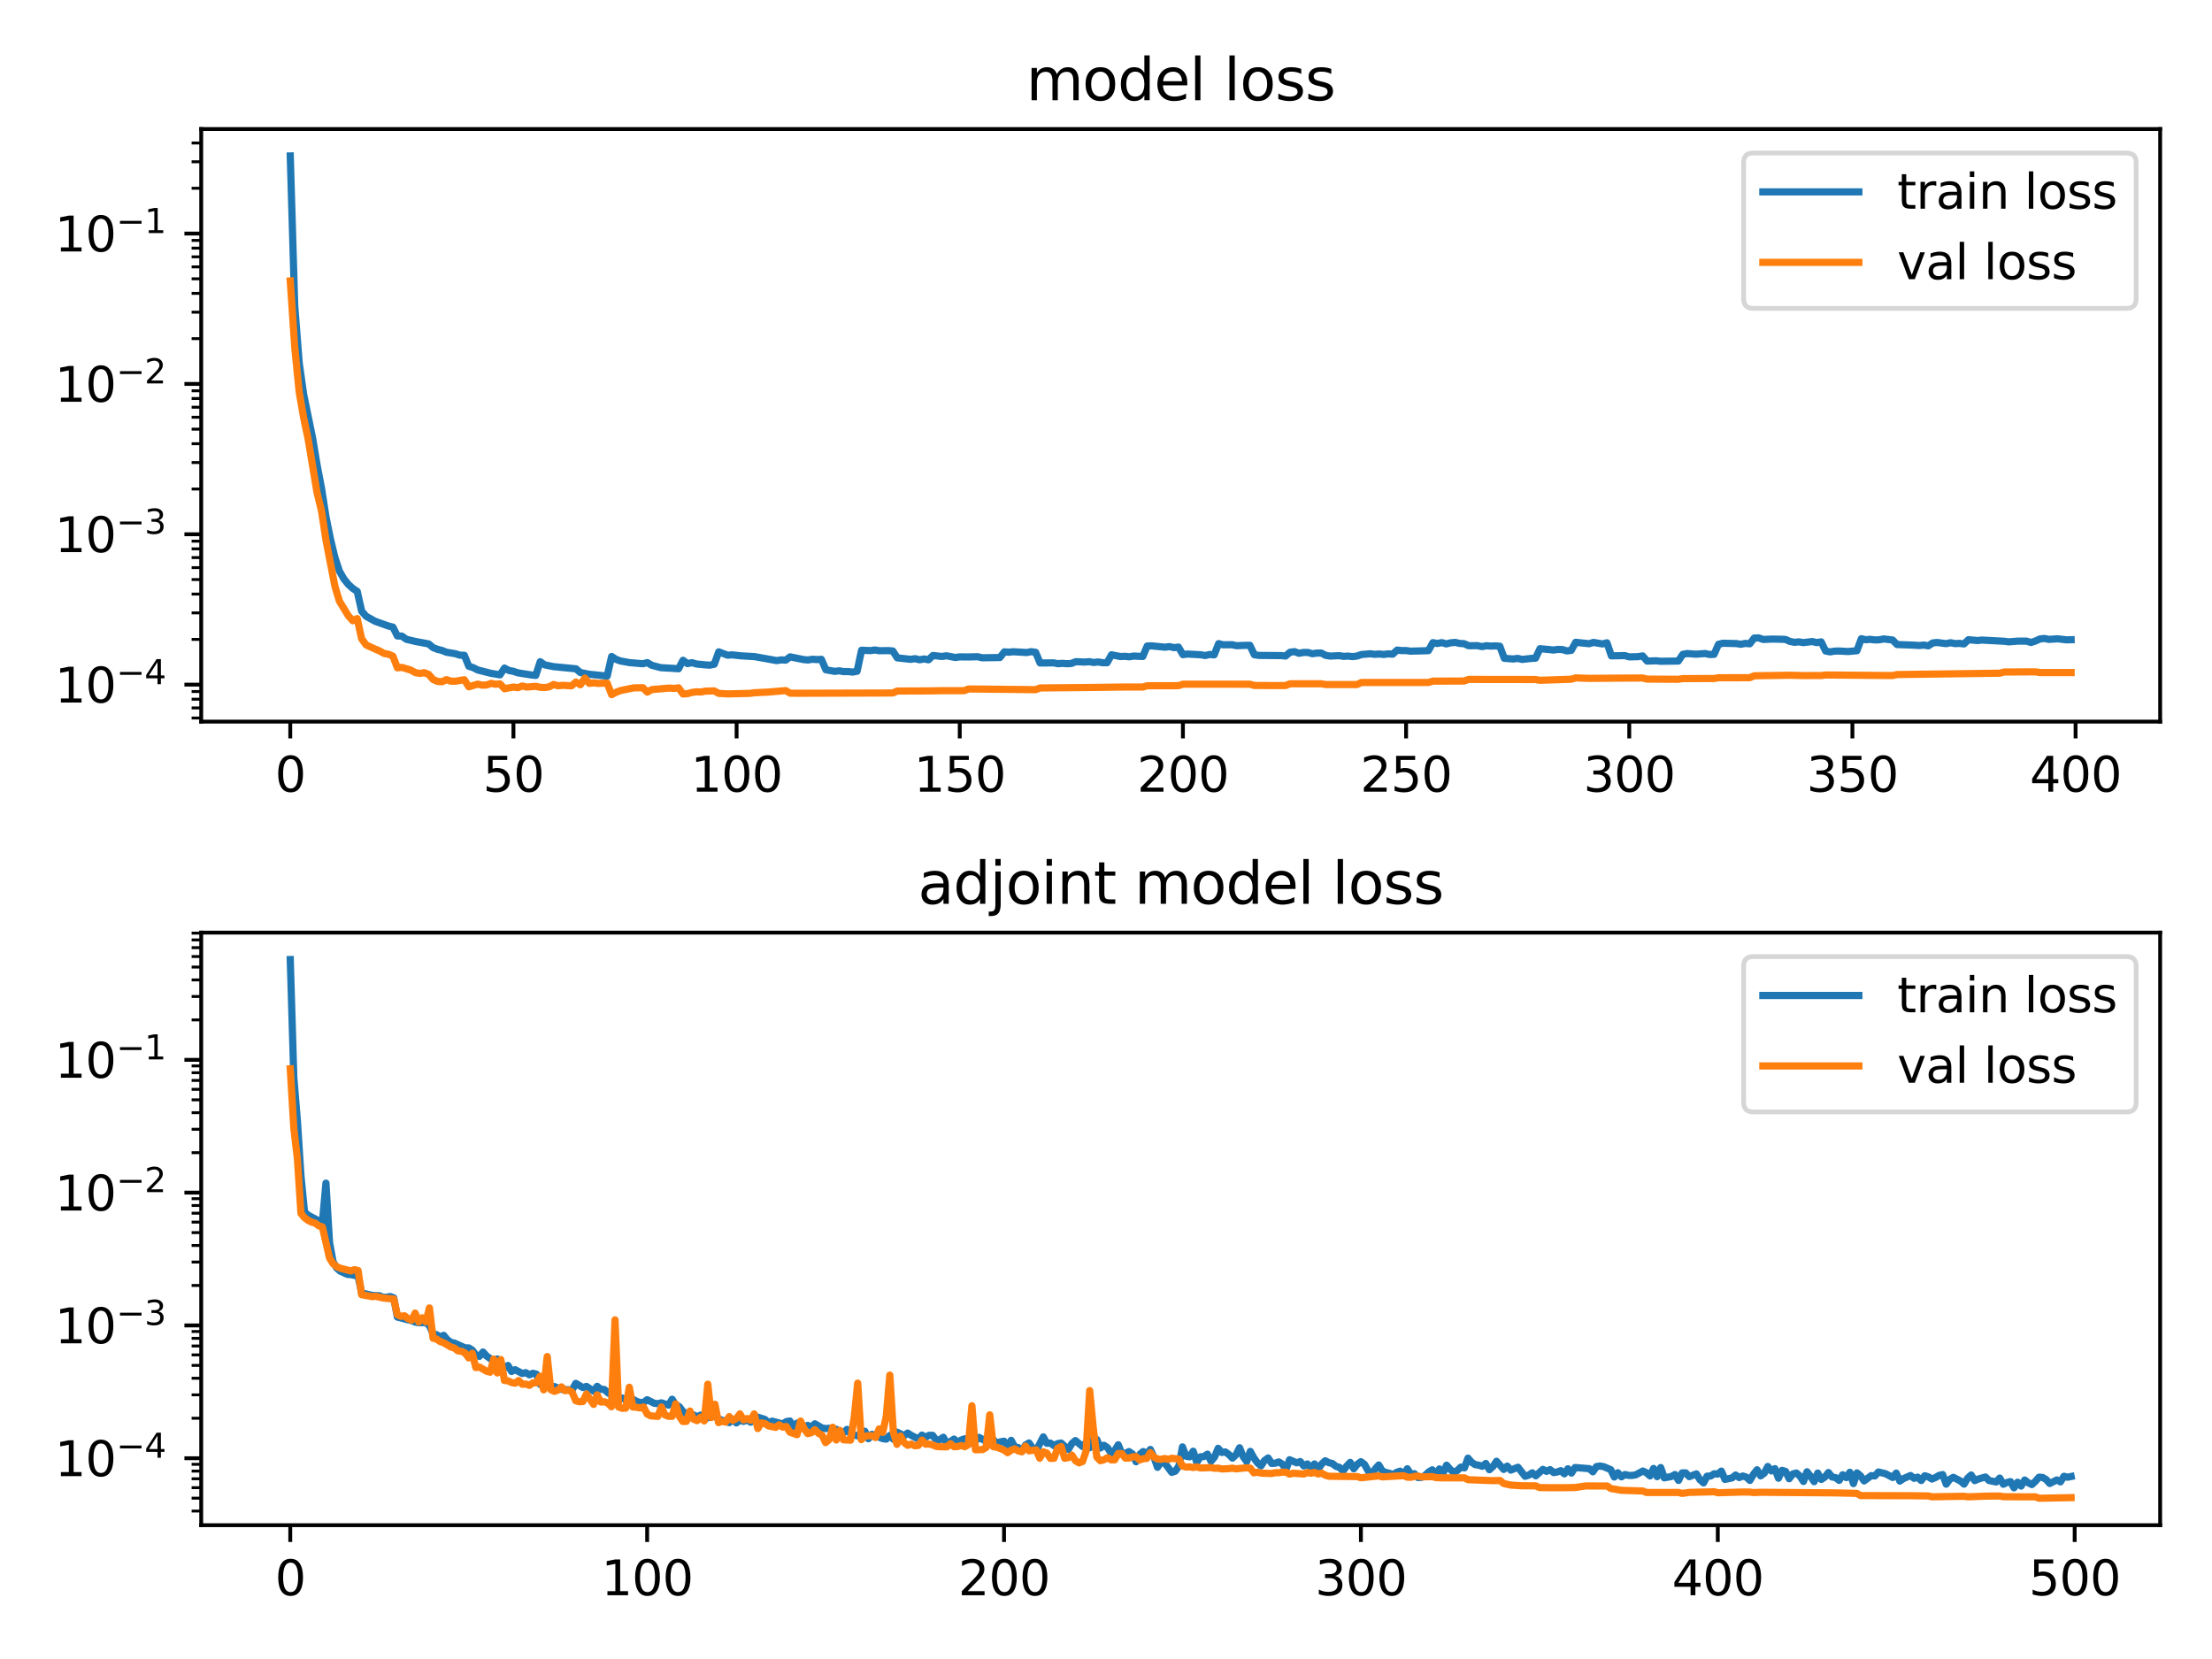 <?xml version="1.0" encoding="utf-8" standalone="no"?>
<!DOCTYPE svg PUBLIC "-//W3C//DTD SVG 1.1//EN"
  "http://www.w3.org/Graphics/SVG/1.1/DTD/svg11.dtd">
<svg xmlns:xlink="http://www.w3.org/1999/xlink" width="460.8pt" height="345.6pt" viewBox="0 0 460.8 345.6" xmlns="http://www.w3.org/2000/svg" version="1.1">
 <defs>
  <style type="text/css">*{stroke-linejoin: round; stroke-linecap: butt}</style>
 </defs>
 <g id="figure_1">
  <g id="patch_1">
   <path d="M 0 345.6 
L 460.8 345.6 
L 460.8 0 
L 0 0 
z
" style="fill: #ffffff"/>
  </g>
  <g id="axes_1">
   <g id="patch_2">
    <path d="M 41.917 150.32 
L 450 150.32 
L 450 26.88 
L 41.917 26.88 
z
" style="fill: #ffffff"/>
   </g>
   <g id="matplotlib.axis_1">
    <g id="xtick_1">
     <g id="line2d_1">
      <defs>
       <path id="m18a287ccf1" d="M 0 0 
L 0 3.5 
" style="stroke: #000000; stroke-width: 0.8"/>
      </defs>
      <g>
       <use xlink:href="#m18a287ccf1" x="60.466" y="150.32" style="stroke: #000000; stroke-width: 0.8"/>
      </g>
     </g>
     <g id="text_1">
      <!-- 0 -->
      <g transform="translate(57.285 164.918)scale(0.1 -0.1)">
       <defs>
        <path id="DejaVuSans-30" d="M 2034 4250 
Q 1547 4250 1301 3770 
Q 1056 3291 1056 2328 
Q 1056 1369 1301 889 
Q 1547 409 2034 409 
Q 2525 409 2770 889 
Q 3016 1369 3016 2328 
Q 3016 3291 2770 3770 
Q 2525 4250 2034 4250 
z
M 2034 4750 
Q 2819 4750 3233 4129 
Q 3647 3509 3647 2328 
Q 3647 1150 3233 529 
Q 2819 -91 2034 -91 
Q 1250 -91 836 529 
Q 422 1150 422 2328 
Q 422 3509 836 4129 
Q 1250 4750 2034 4750 
z
" transform="scale(0.016)"/>
       </defs>
       <use xlink:href="#DejaVuSans-30"/>
      </g>
     </g>
    </g>
    <g id="xtick_2">
     <g id="line2d_2">
      <g>
       <use xlink:href="#m18a287ccf1" x="106.956" y="150.32" style="stroke: #000000; stroke-width: 0.8"/>
      </g>
     </g>
     <g id="text_2">
      <!-- 50 -->
      <g transform="translate(100.593 164.918)scale(0.1 -0.1)">
       <defs>
        <path id="DejaVuSans-35" d="M 691 4666 
L 3169 4666 
L 3169 4134 
L 1269 4134 
L 1269 2991 
Q 1406 3038 1543 3061 
Q 1681 3084 1819 3084 
Q 2600 3084 3056 2656 
Q 3513 2228 3513 1497 
Q 3513 744 3044 326 
Q 2575 -91 1722 -91 
Q 1428 -91 1123 -41 
Q 819 9 494 109 
L 494 744 
Q 775 591 1075 516 
Q 1375 441 1709 441 
Q 2250 441 2565 725 
Q 2881 1009 2881 1497 
Q 2881 1984 2565 2268 
Q 2250 2553 1709 2553 
Q 1456 2553 1204 2497 
Q 953 2441 691 2322 
L 691 4666 
z
" transform="scale(0.016)"/>
       </defs>
       <use xlink:href="#DejaVuSans-35"/>
       <use xlink:href="#DejaVuSans-30" x="63.623"/>
      </g>
     </g>
    </g>
    <g id="xtick_3">
     <g id="line2d_3">
      <g>
       <use xlink:href="#m18a287ccf1" x="153.445" y="150.32" style="stroke: #000000; stroke-width: 0.8"/>
      </g>
     </g>
     <g id="text_3">
      <!-- 100 -->
      <g transform="translate(143.901 164.918)scale(0.1 -0.1)">
       <defs>
        <path id="DejaVuSans-31" d="M 794 531 
L 1825 531 
L 1825 4091 
L 703 3866 
L 703 4441 
L 1819 4666 
L 2450 4666 
L 2450 531 
L 3481 531 
L 3481 0 
L 794 0 
L 794 531 
z
" transform="scale(0.016)"/>
       </defs>
       <use xlink:href="#DejaVuSans-31"/>
       <use xlink:href="#DejaVuSans-30" x="63.623"/>
       <use xlink:href="#DejaVuSans-30" x="127.246"/>
      </g>
     </g>
    </g>
    <g id="xtick_4">
     <g id="line2d_4">
      <g>
       <use xlink:href="#m18a287ccf1" x="199.934" y="150.32" style="stroke: #000000; stroke-width: 0.8"/>
      </g>
     </g>
     <g id="text_4">
      <!-- 150 -->
      <g transform="translate(190.39 164.918)scale(0.1 -0.1)">
       <use xlink:href="#DejaVuSans-31"/>
       <use xlink:href="#DejaVuSans-35" x="63.623"/>
       <use xlink:href="#DejaVuSans-30" x="127.246"/>
      </g>
     </g>
    </g>
    <g id="xtick_5">
     <g id="line2d_5">
      <g>
       <use xlink:href="#m18a287ccf1" x="246.423" y="150.32" style="stroke: #000000; stroke-width: 0.8"/>
      </g>
     </g>
     <g id="text_5">
      <!-- 200 -->
      <g transform="translate(236.88 164.918)scale(0.1 -0.1)">
       <defs>
        <path id="DejaVuSans-32" d="M 1228 531 
L 3431 531 
L 3431 0 
L 469 0 
L 469 531 
Q 828 903 1448 1529 
Q 2069 2156 2228 2338 
Q 2531 2678 2651 2914 
Q 2772 3150 2772 3378 
Q 2772 3750 2511 3984 
Q 2250 4219 1831 4219 
Q 1534 4219 1204 4116 
Q 875 4013 500 3803 
L 500 4441 
Q 881 4594 1212 4672 
Q 1544 4750 1819 4750 
Q 2544 4750 2975 4387 
Q 3406 4025 3406 3419 
Q 3406 3131 3298 2873 
Q 3191 2616 2906 2266 
Q 2828 2175 2409 1742 
Q 1991 1309 1228 531 
z
" transform="scale(0.016)"/>
       </defs>
       <use xlink:href="#DejaVuSans-32"/>
       <use xlink:href="#DejaVuSans-30" x="63.623"/>
       <use xlink:href="#DejaVuSans-30" x="127.246"/>
      </g>
     </g>
    </g>
    <g id="xtick_6">
     <g id="line2d_6">
      <g>
       <use xlink:href="#m18a287ccf1" x="292.913" y="150.32" style="stroke: #000000; stroke-width: 0.8"/>
      </g>
     </g>
     <g id="text_6">
      <!-- 250 -->
      <g transform="translate(283.369 164.918)scale(0.1 -0.1)">
       <use xlink:href="#DejaVuSans-32"/>
       <use xlink:href="#DejaVuSans-35" x="63.623"/>
       <use xlink:href="#DejaVuSans-30" x="127.246"/>
      </g>
     </g>
    </g>
    <g id="xtick_7">
     <g id="line2d_7">
      <g>
       <use xlink:href="#m18a287ccf1" x="339.402" y="150.32" style="stroke: #000000; stroke-width: 0.8"/>
      </g>
     </g>
     <g id="text_7">
      <!-- 300 -->
      <g transform="translate(329.858 164.918)scale(0.1 -0.1)">
       <defs>
        <path id="DejaVuSans-33" d="M 2597 2516 
Q 3050 2419 3304 2112 
Q 3559 1806 3559 1356 
Q 3559 666 3084 287 
Q 2609 -91 1734 -91 
Q 1441 -91 1130 -33 
Q 819 25 488 141 
L 488 750 
Q 750 597 1062 519 
Q 1375 441 1716 441 
Q 2309 441 2620 675 
Q 2931 909 2931 1356 
Q 2931 1769 2642 2001 
Q 2353 2234 1838 2234 
L 1294 2234 
L 1294 2753 
L 1863 2753 
Q 2328 2753 2575 2939 
Q 2822 3125 2822 3475 
Q 2822 3834 2567 4026 
Q 2313 4219 1838 4219 
Q 1578 4219 1281 4162 
Q 984 4106 628 3988 
L 628 4550 
Q 988 4650 1302 4700 
Q 1616 4750 1894 4750 
Q 2613 4750 3031 4423 
Q 3450 4097 3450 3541 
Q 3450 3153 3228 2886 
Q 3006 2619 2597 2516 
z
" transform="scale(0.016)"/>
       </defs>
       <use xlink:href="#DejaVuSans-33"/>
       <use xlink:href="#DejaVuSans-30" x="63.623"/>
       <use xlink:href="#DejaVuSans-30" x="127.246"/>
      </g>
     </g>
    </g>
    <g id="xtick_8">
     <g id="line2d_8">
      <g>
       <use xlink:href="#m18a287ccf1" x="385.891" y="150.32" style="stroke: #000000; stroke-width: 0.8"/>
      </g>
     </g>
     <g id="text_8">
      <!-- 350 -->
      <g transform="translate(376.348 164.918)scale(0.1 -0.1)">
       <use xlink:href="#DejaVuSans-33"/>
       <use xlink:href="#DejaVuSans-35" x="63.623"/>
       <use xlink:href="#DejaVuSans-30" x="127.246"/>
      </g>
     </g>
    </g>
    <g id="xtick_9">
     <g id="line2d_9">
      <g>
       <use xlink:href="#m18a287ccf1" x="432.381" y="150.32" style="stroke: #000000; stroke-width: 0.8"/>
      </g>
     </g>
     <g id="text_9">
      <!-- 400 -->
      <g transform="translate(422.837 164.918)scale(0.1 -0.1)">
       <defs>
        <path id="DejaVuSans-34" d="M 2419 4116 
L 825 1625 
L 2419 1625 
L 2419 4116 
z
M 2253 4666 
L 3047 4666 
L 3047 1625 
L 3713 1625 
L 3713 1100 
L 3047 1100 
L 3047 0 
L 2419 0 
L 2419 1100 
L 313 1100 
L 313 1709 
L 2253 4666 
z
" transform="scale(0.016)"/>
       </defs>
       <use xlink:href="#DejaVuSans-34"/>
       <use xlink:href="#DejaVuSans-30" x="63.623"/>
       <use xlink:href="#DejaVuSans-30" x="127.246"/>
      </g>
     </g>
    </g>
   </g>
   <g id="matplotlib.axis_2">
    <g id="ytick_1">
     <g id="line2d_10">
      <defs>
       <path id="mb41c6824fe" d="M 0 0 
L -3.5 0 
" style="stroke: #000000; stroke-width: 0.8"/>
      </defs>
      <g>
       <use xlink:href="#mb41c6824fe" x="41.917" y="142.624" style="stroke: #000000; stroke-width: 0.8"/>
      </g>
     </g>
     <g id="text_10">
      <!-- $\mathdefault{10^{-4}}$ -->
      <g transform="translate(11.417 146.423)scale(0.1 -0.1)">
       <defs>
        <path id="DejaVuSans-2212" d="M 678 2272 
L 4684 2272 
L 4684 1741 
L 678 1741 
L 678 2272 
z
" transform="scale(0.016)"/>
       </defs>
       <use xlink:href="#DejaVuSans-31" transform="translate(0 0.684)"/>
       <use xlink:href="#DejaVuSans-30" transform="translate(63.623 0.684)"/>
       <use xlink:href="#DejaVuSans-2212" transform="translate(128.203 38.966)scale(0.7)"/>
       <use xlink:href="#DejaVuSans-34" transform="translate(186.855 38.966)scale(0.7)"/>
      </g>
     </g>
    </g>
    <g id="ytick_2">
     <g id="line2d_11">
      <g>
       <use xlink:href="#mb41c6824fe" x="41.917" y="111.299" style="stroke: #000000; stroke-width: 0.8"/>
      </g>
     </g>
     <g id="text_11">
      <!-- $\mathdefault{10^{-3}}$ -->
      <g transform="translate(11.417 115.098)scale(0.1 -0.1)">
       <use xlink:href="#DejaVuSans-31" transform="translate(0 0.766)"/>
       <use xlink:href="#DejaVuSans-30" transform="translate(63.623 0.766)"/>
       <use xlink:href="#DejaVuSans-2212" transform="translate(128.203 39.047)scale(0.7)"/>
       <use xlink:href="#DejaVuSans-33" transform="translate(186.855 39.047)scale(0.7)"/>
      </g>
     </g>
    </g>
    <g id="ytick_3">
     <g id="line2d_12">
      <g>
       <use xlink:href="#mb41c6824fe" x="41.917" y="79.975" style="stroke: #000000; stroke-width: 0.8"/>
      </g>
     </g>
     <g id="text_12">
      <!-- $\mathdefault{10^{-2}}$ -->
      <g transform="translate(11.417 83.774)scale(0.1 -0.1)">
       <use xlink:href="#DejaVuSans-31" transform="translate(0 0.766)"/>
       <use xlink:href="#DejaVuSans-30" transform="translate(63.623 0.766)"/>
       <use xlink:href="#DejaVuSans-2212" transform="translate(128.203 39.047)scale(0.7)"/>
       <use xlink:href="#DejaVuSans-32" transform="translate(186.855 39.047)scale(0.7)"/>
      </g>
     </g>
    </g>
    <g id="ytick_4">
     <g id="line2d_13">
      <g>
       <use xlink:href="#mb41c6824fe" x="41.917" y="48.65" style="stroke: #000000; stroke-width: 0.8"/>
      </g>
     </g>
     <g id="text_13">
      <!-- $\mathdefault{10^{-1}}$ -->
      <g transform="translate(11.417 52.449)scale(0.1 -0.1)">
       <use xlink:href="#DejaVuSans-31" transform="translate(0 0.684)"/>
       <use xlink:href="#DejaVuSans-30" transform="translate(63.623 0.684)"/>
       <use xlink:href="#DejaVuSans-2212" transform="translate(128.203 38.966)scale(0.7)"/>
       <use xlink:href="#DejaVuSans-31" transform="translate(186.855 38.966)scale(0.7)"/>
      </g>
     </g>
    </g>
    <g id="ytick_5">
     <g id="line2d_14">
      <defs>
       <path id="m4c569d0ac0" d="M 0 0 
L -2 0 
" style="stroke: #000000; stroke-width: 0.6"/>
      </defs>
      <g>
       <use xlink:href="#m4c569d0ac0" x="41.917" y="149.573" style="stroke: #000000; stroke-width: 0.6"/>
      </g>
     </g>
    </g>
    <g id="ytick_6">
     <g id="line2d_15">
      <g>
       <use xlink:href="#m4c569d0ac0" x="41.917" y="147.476" style="stroke: #000000; stroke-width: 0.6"/>
      </g>
     </g>
    </g>
    <g id="ytick_7">
     <g id="line2d_16">
      <g>
       <use xlink:href="#m4c569d0ac0" x="41.917" y="145.659" style="stroke: #000000; stroke-width: 0.6"/>
      </g>
     </g>
    </g>
    <g id="ytick_8">
     <g id="line2d_17">
      <g>
       <use xlink:href="#m4c569d0ac0" x="41.917" y="144.057" style="stroke: #000000; stroke-width: 0.6"/>
      </g>
     </g>
    </g>
    <g id="ytick_9">
     <g id="line2d_18">
      <g>
       <use xlink:href="#m4c569d0ac0" x="41.917" y="133.194" style="stroke: #000000; stroke-width: 0.6"/>
      </g>
     </g>
    </g>
    <g id="ytick_10">
     <g id="line2d_19">
      <g>
       <use xlink:href="#m4c569d0ac0" x="41.917" y="127.678" style="stroke: #000000; stroke-width: 0.6"/>
      </g>
     </g>
    </g>
    <g id="ytick_11">
     <g id="line2d_20">
      <g>
       <use xlink:href="#m4c569d0ac0" x="41.917" y="123.764" style="stroke: #000000; stroke-width: 0.6"/>
      </g>
     </g>
    </g>
    <g id="ytick_12">
     <g id="line2d_21">
      <g>
       <use xlink:href="#m4c569d0ac0" x="41.917" y="120.729" style="stroke: #000000; stroke-width: 0.6"/>
      </g>
     </g>
    </g>
    <g id="ytick_13">
     <g id="line2d_22">
      <g>
       <use xlink:href="#m4c569d0ac0" x="41.917" y="118.248" style="stroke: #000000; stroke-width: 0.6"/>
      </g>
     </g>
    </g>
    <g id="ytick_14">
     <g id="line2d_23">
      <g>
       <use xlink:href="#m4c569d0ac0" x="41.917" y="116.151" style="stroke: #000000; stroke-width: 0.6"/>
      </g>
     </g>
    </g>
    <g id="ytick_15">
     <g id="line2d_24">
      <g>
       <use xlink:href="#m4c569d0ac0" x="41.917" y="114.335" style="stroke: #000000; stroke-width: 0.6"/>
      </g>
     </g>
    </g>
    <g id="ytick_16">
     <g id="line2d_25">
      <g>
       <use xlink:href="#m4c569d0ac0" x="41.917" y="112.732" style="stroke: #000000; stroke-width: 0.6"/>
      </g>
     </g>
    </g>
    <g id="ytick_17">
     <g id="line2d_26">
      <g>
       <use xlink:href="#m4c569d0ac0" x="41.917" y="101.869" style="stroke: #000000; stroke-width: 0.6"/>
      </g>
     </g>
    </g>
    <g id="ytick_18">
     <g id="line2d_27">
      <g>
       <use xlink:href="#m4c569d0ac0" x="41.917" y="96.354" style="stroke: #000000; stroke-width: 0.6"/>
      </g>
     </g>
    </g>
    <g id="ytick_19">
     <g id="line2d_28">
      <g>
       <use xlink:href="#m4c569d0ac0" x="41.917" y="92.44" style="stroke: #000000; stroke-width: 0.6"/>
      </g>
     </g>
    </g>
    <g id="ytick_20">
     <g id="line2d_29">
      <g>
       <use xlink:href="#m4c569d0ac0" x="41.917" y="89.404" style="stroke: #000000; stroke-width: 0.6"/>
      </g>
     </g>
    </g>
    <g id="ytick_21">
     <g id="line2d_30">
      <g>
       <use xlink:href="#m4c569d0ac0" x="41.917" y="86.924" style="stroke: #000000; stroke-width: 0.6"/>
      </g>
     </g>
    </g>
    <g id="ytick_22">
     <g id="line2d_31">
      <g>
       <use xlink:href="#m4c569d0ac0" x="41.917" y="84.827" style="stroke: #000000; stroke-width: 0.6"/>
      </g>
     </g>
    </g>
    <g id="ytick_23">
     <g id="line2d_32">
      <g>
       <use xlink:href="#m4c569d0ac0" x="41.917" y="83.01" style="stroke: #000000; stroke-width: 0.6"/>
      </g>
     </g>
    </g>
    <g id="ytick_24">
     <g id="line2d_33">
      <g>
       <use xlink:href="#m4c569d0ac0" x="41.917" y="81.408" style="stroke: #000000; stroke-width: 0.6"/>
      </g>
     </g>
    </g>
    <g id="ytick_25">
     <g id="line2d_34">
      <g>
       <use xlink:href="#m4c569d0ac0" x="41.917" y="70.545" style="stroke: #000000; stroke-width: 0.6"/>
      </g>
     </g>
    </g>
    <g id="ytick_26">
     <g id="line2d_35">
      <g>
       <use xlink:href="#m4c569d0ac0" x="41.917" y="65.029" style="stroke: #000000; stroke-width: 0.6"/>
      </g>
     </g>
    </g>
    <g id="ytick_27">
     <g id="line2d_36">
      <g>
       <use xlink:href="#m4c569d0ac0" x="41.917" y="61.115" style="stroke: #000000; stroke-width: 0.6"/>
      </g>
     </g>
    </g>
    <g id="ytick_28">
     <g id="line2d_37">
      <g>
       <use xlink:href="#m4c569d0ac0" x="41.917" y="58.08" style="stroke: #000000; stroke-width: 0.6"/>
      </g>
     </g>
    </g>
    <g id="ytick_29">
     <g id="line2d_38">
      <g>
       <use xlink:href="#m4c569d0ac0" x="41.917" y="55.599" style="stroke: #000000; stroke-width: 0.6"/>
      </g>
     </g>
    </g>
    <g id="ytick_30">
     <g id="line2d_39">
      <g>
       <use xlink:href="#m4c569d0ac0" x="41.917" y="53.502" style="stroke: #000000; stroke-width: 0.6"/>
      </g>
     </g>
    </g>
    <g id="ytick_31">
     <g id="line2d_40">
      <g>
       <use xlink:href="#m4c569d0ac0" x="41.917" y="51.686" style="stroke: #000000; stroke-width: 0.6"/>
      </g>
     </g>
    </g>
    <g id="ytick_32">
     <g id="line2d_41">
      <g>
       <use xlink:href="#m4c569d0ac0" x="41.917" y="50.083" style="stroke: #000000; stroke-width: 0.6"/>
      </g>
     </g>
    </g>
    <g id="ytick_33">
     <g id="line2d_42">
      <g>
       <use xlink:href="#m4c569d0ac0" x="41.917" y="39.22" style="stroke: #000000; stroke-width: 0.6"/>
      </g>
     </g>
    </g>
    <g id="ytick_34">
     <g id="line2d_43">
      <g>
       <use xlink:href="#m4c569d0ac0" x="41.917" y="33.704" style="stroke: #000000; stroke-width: 0.6"/>
      </g>
     </g>
    </g>
    <g id="ytick_35">
     <g id="line2d_44">
      <g>
       <use xlink:href="#m4c569d0ac0" x="41.917" y="29.791" style="stroke: #000000; stroke-width: 0.6"/>
      </g>
     </g>
    </g>
   </g>
   <g id="line2d_45">
    <path d="M 60.466 32.491 
L 61.396 63.7 
L 62.326 75.584 
L 63.256 82.161 
L 65.115 91.223 
L 66.045 96.809 
L 66.975 101.694 
L 67.905 107.637 
L 68.834 112.253 
L 69.764 116.124 
L 70.694 118.944 
L 71.624 120.578 
L 72.553 121.728 
L 73.483 122.579 
L 74.413 123.189 
L 75.343 127.323 
L 76.273 128.386 
L 78.132 129.417 
L 80.922 130.412 
L 81.851 130.638 
L 82.781 132.484 
L 83.711 132.509 
L 84.641 133.172 
L 86.5 133.615 
L 89.29 134.139 
L 90.219 134.907 
L 91.149 135.267 
L 92.079 135.497 
L 93.009 135.873 
L 94.868 136.183 
L 95.798 136.484 
L 96.728 136.504 
L 97.658 138.79 
L 98.587 139.085 
L 99.517 139.565 
L 102.307 140.271 
L 104.166 140.579 
L 105.096 139.172 
L 106.026 139.676 
L 106.956 139.846 
L 107.885 140.164 
L 110.675 140.606 
L 111.604 140.697 
L 112.534 137.846 
L 113.464 138.502 
L 115.324 138.876 
L 119.973 139.321 
L 120.902 140.098 
L 122.762 140.467 
L 126.481 140.838 
L 127.411 136.761 
L 128.341 137.365 
L 129.27 137.695 
L 131.13 138.034 
L 133.919 138.271 
L 134.849 138.033 
L 135.779 138.59 
L 137.638 139.085 
L 140.428 139.246 
L 141.358 139.311 
L 142.287 137.549 
L 143.217 138.239 
L 144.147 138.047 
L 145.077 138.321 
L 146.936 138.5 
L 147.866 138.569 
L 148.796 138.369 
L 149.726 135.793 
L 151.585 136.493 
L 152.515 136.416 
L 154.375 136.624 
L 157.164 136.781 
L 161.813 137.616 
L 162.743 137.465 
L 163.672 137.516 
L 164.602 136.835 
L 167.392 137.405 
L 168.321 137.486 
L 169.251 137.335 
L 170.181 137.402 
L 171.111 137.352 
L 172.041 139.527 
L 173.9 139.861 
L 174.83 139.74 
L 175.76 139.908 
L 176.689 139.896 
L 177.619 140.006 
L 178.549 139.83 
L 179.479 135.457 
L 181.338 135.532 
L 182.268 135.405 
L 183.198 135.557 
L 185.058 135.532 
L 185.987 135.614 
L 186.917 137.044 
L 189.706 137.349 
L 190.636 137.21 
L 191.566 137.446 
L 192.496 137.272 
L 193.426 137.446 
L 194.355 136.55 
L 196.215 136.759 
L 197.145 136.611 
L 199.004 136.968 
L 199.934 136.841 
L 201.794 136.858 
L 203.653 136.806 
L 204.583 137.03 
L 208.302 136.973 
L 209.232 135.79 
L 210.162 135.867 
L 211.092 135.769 
L 213.881 135.932 
L 214.811 135.753 
L 215.74 135.888 
L 216.67 138.112 
L 219.46 138.086 
L 220.389 138.261 
L 221.319 138.189 
L 222.249 138.266 
L 223.179 138.213 
L 224.109 137.835 
L 225.968 137.924 
L 226.898 137.833 
L 227.828 138.007 
L 228.757 137.898 
L 229.687 138.048 
L 230.617 138.065 
L 231.547 136.405 
L 233.406 136.767 
L 234.336 136.726 
L 235.266 136.819 
L 236.196 136.666 
L 238.055 136.761 
L 238.985 134.575 
L 239.915 134.545 
L 242.704 134.823 
L 243.634 134.695 
L 244.564 134.913 
L 245.494 134.801 
L 246.423 136.372 
L 247.353 136.25 
L 250.143 136.395 
L 251.072 136.563 
L 252.002 136.335 
L 252.932 136.416 
L 253.862 134.081 
L 254.791 134.324 
L 256.651 134.303 
L 257.581 134.51 
L 259.44 134.437 
L 260.37 134.431 
L 261.3 136.398 
L 262.23 136.533 
L 266.879 136.574 
L 267.808 136.663 
L 268.738 135.87 
L 269.668 135.743 
L 270.598 136.093 
L 271.528 135.919 
L 272.457 135.914 
L 273.387 136.185 
L 274.317 136.046 
L 275.247 136.042 
L 276.177 136.529 
L 277.106 136.675 
L 278.966 136.583 
L 279.896 136.732 
L 280.825 136.677 
L 281.755 136.784 
L 282.685 136.67 
L 283.615 136.35 
L 285.474 136.191 
L 286.404 136.309 
L 287.334 136.239 
L 288.264 136.337 
L 289.194 136.208 
L 290.123 136.276 
L 291.053 135.425 
L 291.983 135.531 
L 292.913 135.524 
L 293.842 135.651 
L 297.562 135.544 
L 298.491 133.874 
L 299.421 134.051 
L 300.351 133.869 
L 301.281 134.135 
L 302.211 133.908 
L 303.14 133.822 
L 304.07 134.039 
L 305 134.091 
L 305.93 134.518 
L 307.789 134.497 
L 308.719 134.709 
L 309.649 134.516 
L 310.579 134.595 
L 311.508 134.547 
L 312.438 134.621 
L 313.368 137.134 
L 315.228 137.28 
L 316.157 137.153 
L 317.087 137.372 
L 318.947 137.167 
L 319.876 137.113 
L 320.806 135.133 
L 322.666 135.309 
L 323.596 135.413 
L 324.525 135.287 
L 325.455 135.312 
L 326.385 135.596 
L 327.315 135.484 
L 328.245 133.804 
L 331.034 134.097 
L 331.964 133.825 
L 333.823 134.147 
L 334.753 133.908 
L 335.683 136.63 
L 338.472 136.57 
L 339.402 136.84 
L 341.262 136.797 
L 342.191 136.633 
L 343.121 137.72 
L 344.981 137.652 
L 345.91 137.754 
L 349.63 137.709 
L 350.559 136.31 
L 351.489 136.143 
L 353.349 136.281 
L 355.208 136.141 
L 356.138 136.346 
L 357.068 136.312 
L 357.998 134.219 
L 358.927 133.999 
L 361.717 134.066 
L 362.647 134.216 
L 363.576 134.03 
L 364.506 134.119 
L 365.436 132.918 
L 366.366 132.887 
L 367.296 133.213 
L 369.155 133.134 
L 371.015 133.167 
L 371.944 133.204 
L 372.874 133.617 
L 373.804 133.808 
L 374.734 133.708 
L 375.664 133.871 
L 377.523 133.644 
L 378.453 133.869 
L 379.383 133.713 
L 380.313 135.617 
L 381.242 135.8 
L 382.172 135.642 
L 383.102 135.619 
L 384.961 135.723 
L 386.821 135.564 
L 387.751 133.055 
L 388.681 133.272 
L 389.61 133.187 
L 390.54 133.308 
L 391.47 133.285 
L 392.4 133.102 
L 394.259 133.32 
L 395.189 134.27 
L 398.908 134.407 
L 399.838 134.474 
L 400.768 134.373 
L 401.698 134.538 
L 402.627 133.935 
L 403.557 133.842 
L 405.417 134.085 
L 406.347 133.89 
L 407.276 134.075 
L 408.206 134.028 
L 409.136 134.14 
L 410.066 133.257 
L 411.925 133.438 
L 412.855 133.339 
L 417.504 133.584 
L 418.434 133.708 
L 420.293 133.562 
L 422.153 133.554 
L 423.083 133.839 
L 424.012 133.542 
L 424.942 133.109 
L 425.872 133.004 
L 426.802 133.193 
L 428.661 133.076 
L 430.521 133.293 
L 431.451 133.265 
L 431.451 133.265 
" clip-path="url(#p4c9425f6f8)" style="fill: none; stroke: #1f77b4; stroke-width: 1.5; stroke-linecap: square"/>
   </g>
   <g id="line2d_46">
    <path d="M 60.466 58.515 
L 61.396 72.288 
L 62.326 81.672 
L 63.256 87.049 
L 64.185 91.428 
L 66.045 102.629 
L 66.975 106.439 
L 67.905 112.507 
L 69.764 122.105 
L 70.694 125.21 
L 72.553 128.252 
L 73.483 129.309 
L 74.413 128.863 
L 75.343 133.086 
L 76.273 134.356 
L 78.132 135.206 
L 79.062 135.593 
L 79.992 136.12 
L 80.922 136.285 
L 81.851 136.69 
L 82.781 139.115 
L 83.711 139.032 
L 85.57 139.592 
L 86.5 140.101 
L 87.43 140.294 
L 88.36 140.132 
L 89.29 140.486 
L 90.219 141.551 
L 91.149 141.947 
L 92.079 142.025 
L 93.009 141.577 
L 93.939 141.907 
L 94.868 141.91 
L 96.728 141.597 
L 97.658 143.07 
L 99.517 142.52 
L 100.447 142.735 
L 101.377 142.698 
L 102.307 142.366 
L 103.236 142.535 
L 104.166 142.475 
L 105.096 143.473 
L 106.956 143.122 
L 107.885 143.259 
L 108.815 142.901 
L 109.745 143.127 
L 111.604 142.969 
L 112.534 143.183 
L 113.464 143.225 
L 114.394 143.088 
L 115.324 142.593 
L 116.253 142.868 
L 117.183 142.761 
L 119.043 142.875 
L 119.973 142.087 
L 120.902 142.659 
L 121.832 141.256 
L 122.762 142.362 
L 123.692 142.252 
L 124.621 142.365 
L 126.481 142.29 
L 127.411 144.709 
L 128.341 144.215 
L 129.27 143.856 
L 131.13 143.477 
L 132.06 143.294 
L 133.919 143.266 
L 134.849 144.182 
L 135.779 143.649 
L 139.498 143.335 
L 140.428 143.418 
L 141.358 143.283 
L 142.287 144.574 
L 143.217 144.501 
L 144.147 144.244 
L 145.077 144.117 
L 146.007 144.156 
L 146.936 143.978 
L 148.796 143.929 
L 149.726 144.444 
L 151.585 144.554 
L 156.234 144.439 
L 157.164 144.308 
L 159.953 144.179 
L 163.672 143.861 
L 164.602 144.4 
L 166.462 144.419 
L 185.987 144.361 
L 186.917 143.956 
L 193.426 143.93 
L 196.215 143.881 
L 200.864 143.874 
L 201.794 143.525 
L 215.74 143.671 
L 216.67 143.314 
L 227.828 143.205 
L 234.336 143.117 
L 238.055 143.121 
L 238.985 142.856 
L 245.494 142.84 
L 246.423 142.527 
L 259.44 142.535 
L 260.37 142.53 
L 261.3 142.798 
L 267.808 142.816 
L 268.738 142.441 
L 275.247 142.441 
L 276.177 142.604 
L 282.685 142.608 
L 283.615 142.169 
L 297.562 142.176 
L 298.491 141.895 
L 305 141.868 
L 305.93 141.535 
L 319.876 141.555 
L 320.806 141.715 
L 327.315 141.493 
L 328.245 141.215 
L 331.034 141.313 
L 339.402 141.252 
L 342.191 141.241 
L 343.121 141.468 
L 349.63 141.506 
L 350.559 141.365 
L 357.068 141.345 
L 357.998 141.185 
L 364.506 141.181 
L 365.436 140.778 
L 372.874 140.664 
L 375.664 140.732 
L 379.383 140.721 
L 380.313 140.61 
L 394.259 140.73 
L 395.189 140.521 
L 416.574 140.24 
L 417.504 139.992 
L 424.012 139.956 
L 424.942 140.102 
L 431.451 140.11 
L 431.451 140.11 
" clip-path="url(#p4c9425f6f8)" style="fill: none; stroke: #ff7f0e; stroke-width: 1.5; stroke-linecap: square"/>
   </g>
   <g id="patch_3">
    <path d="M 41.917 150.32 
L 41.917 26.88 
" style="fill: none; stroke: #000000; stroke-width: 0.8; stroke-linejoin: miter; stroke-linecap: square"/>
   </g>
   <g id="patch_4">
    <path d="M 450 150.32 
L 450 26.88 
" style="fill: none; stroke: #000000; stroke-width: 0.8; stroke-linejoin: miter; stroke-linecap: square"/>
   </g>
   <g id="patch_5">
    <path d="M 41.917 150.32 
L 450 150.32 
" style="fill: none; stroke: #000000; stroke-width: 0.8; stroke-linejoin: miter; stroke-linecap: square"/>
   </g>
   <g id="patch_6">
    <path d="M 41.917 26.88 
L 450 26.88 
" style="fill: none; stroke: #000000; stroke-width: 0.8; stroke-linejoin: miter; stroke-linecap: square"/>
   </g>
   <g id="text_14">
    <!-- model loss -->
    <g transform="translate(213.779 20.88)scale(0.12 -0.12)">
     <defs>
      <path id="DejaVuSans-6d" d="M 3328 2828 
Q 3544 3216 3844 3400 
Q 4144 3584 4550 3584 
Q 5097 3584 5394 3201 
Q 5691 2819 5691 2113 
L 5691 0 
L 5113 0 
L 5113 2094 
Q 5113 2597 4934 2840 
Q 4756 3084 4391 3084 
Q 3944 3084 3684 2787 
Q 3425 2491 3425 1978 
L 3425 0 
L 2847 0 
L 2847 2094 
Q 2847 2600 2669 2842 
Q 2491 3084 2119 3084 
Q 1678 3084 1418 2786 
Q 1159 2488 1159 1978 
L 1159 0 
L 581 0 
L 581 3500 
L 1159 3500 
L 1159 2956 
Q 1356 3278 1631 3431 
Q 1906 3584 2284 3584 
Q 2666 3584 2933 3390 
Q 3200 3197 3328 2828 
z
" transform="scale(0.016)"/>
      <path id="DejaVuSans-6f" d="M 1959 3097 
Q 1497 3097 1228 2736 
Q 959 2375 959 1747 
Q 959 1119 1226 758 
Q 1494 397 1959 397 
Q 2419 397 2687 759 
Q 2956 1122 2956 1747 
Q 2956 2369 2687 2733 
Q 2419 3097 1959 3097 
z
M 1959 3584 
Q 2709 3584 3137 3096 
Q 3566 2609 3566 1747 
Q 3566 888 3137 398 
Q 2709 -91 1959 -91 
Q 1206 -91 779 398 
Q 353 888 353 1747 
Q 353 2609 779 3096 
Q 1206 3584 1959 3584 
z
" transform="scale(0.016)"/>
      <path id="DejaVuSans-64" d="M 2906 2969 
L 2906 4863 
L 3481 4863 
L 3481 0 
L 2906 0 
L 2906 525 
Q 2725 213 2448 61 
Q 2172 -91 1784 -91 
Q 1150 -91 751 415 
Q 353 922 353 1747 
Q 353 2572 751 3078 
Q 1150 3584 1784 3584 
Q 2172 3584 2448 3432 
Q 2725 3281 2906 2969 
z
M 947 1747 
Q 947 1113 1208 752 
Q 1469 391 1925 391 
Q 2381 391 2643 752 
Q 2906 1113 2906 1747 
Q 2906 2381 2643 2742 
Q 2381 3103 1925 3103 
Q 1469 3103 1208 2742 
Q 947 2381 947 1747 
z
" transform="scale(0.016)"/>
      <path id="DejaVuSans-65" d="M 3597 1894 
L 3597 1613 
L 953 1613 
Q 991 1019 1311 708 
Q 1631 397 2203 397 
Q 2534 397 2845 478 
Q 3156 559 3463 722 
L 3463 178 
Q 3153 47 2828 -22 
Q 2503 -91 2169 -91 
Q 1331 -91 842 396 
Q 353 884 353 1716 
Q 353 2575 817 3079 
Q 1281 3584 2069 3584 
Q 2775 3584 3186 3129 
Q 3597 2675 3597 1894 
z
M 3022 2063 
Q 3016 2534 2758 2815 
Q 2500 3097 2075 3097 
Q 1594 3097 1305 2825 
Q 1016 2553 972 2059 
L 3022 2063 
z
" transform="scale(0.016)"/>
      <path id="DejaVuSans-6c" d="M 603 4863 
L 1178 4863 
L 1178 0 
L 603 0 
L 603 4863 
z
" transform="scale(0.016)"/>
      <path id="DejaVuSans-20" transform="scale(0.016)"/>
      <path id="DejaVuSans-73" d="M 2834 3397 
L 2834 2853 
Q 2591 2978 2328 3040 
Q 2066 3103 1784 3103 
Q 1356 3103 1142 2972 
Q 928 2841 928 2578 
Q 928 2378 1081 2264 
Q 1234 2150 1697 2047 
L 1894 2003 
Q 2506 1872 2764 1633 
Q 3022 1394 3022 966 
Q 3022 478 2636 193 
Q 2250 -91 1575 -91 
Q 1294 -91 989 -36 
Q 684 19 347 128 
L 347 722 
Q 666 556 975 473 
Q 1284 391 1588 391 
Q 1994 391 2212 530 
Q 2431 669 2431 922 
Q 2431 1156 2273 1281 
Q 2116 1406 1581 1522 
L 1381 1569 
Q 847 1681 609 1914 
Q 372 2147 372 2553 
Q 372 3047 722 3315 
Q 1072 3584 1716 3584 
Q 2034 3584 2315 3537 
Q 2597 3491 2834 3397 
z
" transform="scale(0.016)"/>
     </defs>
     <use xlink:href="#DejaVuSans-6d"/>
     <use xlink:href="#DejaVuSans-6f" x="97.412"/>
     <use xlink:href="#DejaVuSans-64" x="158.594"/>
     <use xlink:href="#DejaVuSans-65" x="222.07"/>
     <use xlink:href="#DejaVuSans-6c" x="283.594"/>
     <use xlink:href="#DejaVuSans-20" x="311.377"/>
     <use xlink:href="#DejaVuSans-6c" x="343.164"/>
     <use xlink:href="#DejaVuSans-6f" x="370.947"/>
     <use xlink:href="#DejaVuSans-73" x="432.129"/>
     <use xlink:href="#DejaVuSans-73" x="484.229"/>
    </g>
   </g>
   <g id="legend_1">
    <g id="patch_7">
     <path d="M 365.231 64.236 
L 443 64.236 
Q 445 64.236 445 62.236 
L 445 33.88 
Q 445 31.88 443 31.88 
L 365.231 31.88 
Q 363.231 31.88 363.231 33.88 
L 363.231 62.236 
Q 363.231 64.236 365.231 64.236 
z
" style="fill: #ffffff; opacity: 0.8; stroke: #cccccc; stroke-linejoin: miter"/>
    </g>
    <g id="line2d_47">
     <path d="M 367.231 39.978 
L 377.231 39.978 
L 387.231 39.978 
" style="fill: none; stroke: #1f77b4; stroke-width: 1.5; stroke-linecap: square"/>
    </g>
    <g id="text_15">
     <!-- train loss -->
     <g transform="translate(395.231 43.478)scale(0.1 -0.1)">
      <defs>
       <path id="DejaVuSans-74" d="M 1172 4494 
L 1172 3500 
L 2356 3500 
L 2356 3053 
L 1172 3053 
L 1172 1153 
Q 1172 725 1289 603 
Q 1406 481 1766 481 
L 2356 481 
L 2356 0 
L 1766 0 
Q 1100 0 847 248 
Q 594 497 594 1153 
L 594 3053 
L 172 3053 
L 172 3500 
L 594 3500 
L 594 4494 
L 1172 4494 
z
" transform="scale(0.016)"/>
       <path id="DejaVuSans-72" d="M 2631 2963 
Q 2534 3019 2420 3045 
Q 2306 3072 2169 3072 
Q 1681 3072 1420 2755 
Q 1159 2438 1159 1844 
L 1159 0 
L 581 0 
L 581 3500 
L 1159 3500 
L 1159 2956 
Q 1341 3275 1631 3429 
Q 1922 3584 2338 3584 
Q 2397 3584 2469 3576 
Q 2541 3569 2628 3553 
L 2631 2963 
z
" transform="scale(0.016)"/>
       <path id="DejaVuSans-61" d="M 2194 1759 
Q 1497 1759 1228 1600 
Q 959 1441 959 1056 
Q 959 750 1161 570 
Q 1363 391 1709 391 
Q 2188 391 2477 730 
Q 2766 1069 2766 1631 
L 2766 1759 
L 2194 1759 
z
M 3341 1997 
L 3341 0 
L 2766 0 
L 2766 531 
Q 2569 213 2275 61 
Q 1981 -91 1556 -91 
Q 1019 -91 701 211 
Q 384 513 384 1019 
Q 384 1609 779 1909 
Q 1175 2209 1959 2209 
L 2766 2209 
L 2766 2266 
Q 2766 2663 2505 2880 
Q 2244 3097 1772 3097 
Q 1472 3097 1187 3025 
Q 903 2953 641 2809 
L 641 3341 
Q 956 3463 1253 3523 
Q 1550 3584 1831 3584 
Q 2591 3584 2966 3190 
Q 3341 2797 3341 1997 
z
" transform="scale(0.016)"/>
       <path id="DejaVuSans-69" d="M 603 3500 
L 1178 3500 
L 1178 0 
L 603 0 
L 603 3500 
z
M 603 4863 
L 1178 4863 
L 1178 4134 
L 603 4134 
L 603 4863 
z
" transform="scale(0.016)"/>
       <path id="DejaVuSans-6e" d="M 3513 2113 
L 3513 0 
L 2938 0 
L 2938 2094 
Q 2938 2591 2744 2837 
Q 2550 3084 2163 3084 
Q 1697 3084 1428 2787 
Q 1159 2491 1159 1978 
L 1159 0 
L 581 0 
L 581 3500 
L 1159 3500 
L 1159 2956 
Q 1366 3272 1645 3428 
Q 1925 3584 2291 3584 
Q 2894 3584 3203 3211 
Q 3513 2838 3513 2113 
z
" transform="scale(0.016)"/>
      </defs>
      <use xlink:href="#DejaVuSans-74"/>
      <use xlink:href="#DejaVuSans-72" x="39.209"/>
      <use xlink:href="#DejaVuSans-61" x="80.322"/>
      <use xlink:href="#DejaVuSans-69" x="141.602"/>
      <use xlink:href="#DejaVuSans-6e" x="169.385"/>
      <use xlink:href="#DejaVuSans-20" x="232.764"/>
      <use xlink:href="#DejaVuSans-6c" x="264.551"/>
      <use xlink:href="#DejaVuSans-6f" x="292.334"/>
      <use xlink:href="#DejaVuSans-73" x="353.516"/>
      <use xlink:href="#DejaVuSans-73" x="405.615"/>
     </g>
    </g>
    <g id="line2d_48">
     <path d="M 367.231 54.657 
L 377.231 54.657 
L 387.231 54.657 
" style="fill: none; stroke: #ff7f0e; stroke-width: 1.5; stroke-linecap: square"/>
    </g>
    <g id="text_16">
     <!-- val loss -->
     <g transform="translate(395.231 58.157)scale(0.1 -0.1)">
      <defs>
       <path id="DejaVuSans-76" d="M 191 3500 
L 800 3500 
L 1894 563 
L 2988 3500 
L 3597 3500 
L 2284 0 
L 1503 0 
L 191 3500 
z
" transform="scale(0.016)"/>
      </defs>
      <use xlink:href="#DejaVuSans-76"/>
      <use xlink:href="#DejaVuSans-61" x="59.18"/>
      <use xlink:href="#DejaVuSans-6c" x="120.459"/>
      <use xlink:href="#DejaVuSans-20" x="148.242"/>
      <use xlink:href="#DejaVuSans-6c" x="180.029"/>
      <use xlink:href="#DejaVuSans-6f" x="207.812"/>
      <use xlink:href="#DejaVuSans-73" x="268.994"/>
      <use xlink:href="#DejaVuSans-73" x="321.094"/>
     </g>
    </g>
   </g>
  </g>
  <g id="axes_2">
   <g id="patch_8">
    <path d="M 41.917 317.72 
L 450 317.72 
L 450 194.28 
L 41.917 194.28 
z
" style="fill: #ffffff"/>
   </g>
   <g id="matplotlib.axis_3">
    <g id="xtick_10">
     <g id="line2d_49">
      <g>
       <use xlink:href="#m18a287ccf1" x="60.466" y="317.72" style="stroke: #000000; stroke-width: 0.8"/>
      </g>
     </g>
     <g id="text_17">
      <!-- 0 -->
      <g transform="translate(57.285 332.318)scale(0.1 -0.1)">
       <use xlink:href="#DejaVuSans-30"/>
      </g>
     </g>
    </g>
    <g id="xtick_11">
     <g id="line2d_50">
      <g>
       <use xlink:href="#m18a287ccf1" x="134.812" y="317.72" style="stroke: #000000; stroke-width: 0.8"/>
      </g>
     </g>
     <g id="text_18">
      <!-- 100 -->
      <g transform="translate(125.268 332.318)scale(0.1 -0.1)">
       <use xlink:href="#DejaVuSans-31"/>
       <use xlink:href="#DejaVuSans-30" x="63.623"/>
       <use xlink:href="#DejaVuSans-30" x="127.246"/>
      </g>
     </g>
    </g>
    <g id="xtick_12">
     <g id="line2d_51">
      <g>
       <use xlink:href="#m18a287ccf1" x="209.157" y="317.72" style="stroke: #000000; stroke-width: 0.8"/>
      </g>
     </g>
     <g id="text_19">
      <!-- 200 -->
      <g transform="translate(199.614 332.318)scale(0.1 -0.1)">
       <use xlink:href="#DejaVuSans-32"/>
       <use xlink:href="#DejaVuSans-30" x="63.623"/>
       <use xlink:href="#DejaVuSans-30" x="127.246"/>
      </g>
     </g>
    </g>
    <g id="xtick_13">
     <g id="line2d_52">
      <g>
       <use xlink:href="#m18a287ccf1" x="283.503" y="317.72" style="stroke: #000000; stroke-width: 0.8"/>
      </g>
     </g>
     <g id="text_20">
      <!-- 300 -->
      <g transform="translate(273.959 332.318)scale(0.1 -0.1)">
       <use xlink:href="#DejaVuSans-33"/>
       <use xlink:href="#DejaVuSans-30" x="63.623"/>
       <use xlink:href="#DejaVuSans-30" x="127.246"/>
      </g>
     </g>
    </g>
    <g id="xtick_14">
     <g id="line2d_53">
      <g>
       <use xlink:href="#m18a287ccf1" x="357.849" y="317.72" style="stroke: #000000; stroke-width: 0.8"/>
      </g>
     </g>
     <g id="text_21">
      <!-- 400 -->
      <g transform="translate(348.305 332.318)scale(0.1 -0.1)">
       <use xlink:href="#DejaVuSans-34"/>
       <use xlink:href="#DejaVuSans-30" x="63.623"/>
       <use xlink:href="#DejaVuSans-30" x="127.246"/>
      </g>
     </g>
    </g>
    <g id="xtick_15">
     <g id="line2d_54">
      <g>
       <use xlink:href="#m18a287ccf1" x="432.194" y="317.72" style="stroke: #000000; stroke-width: 0.8"/>
      </g>
     </g>
     <g id="text_22">
      <!-- 500 -->
      <g transform="translate(422.65 332.318)scale(0.1 -0.1)">
       <use xlink:href="#DejaVuSans-35"/>
       <use xlink:href="#DejaVuSans-30" x="63.623"/>
       <use xlink:href="#DejaVuSans-30" x="127.246"/>
      </g>
     </g>
    </g>
   </g>
   <g id="matplotlib.axis_4">
    <g id="ytick_36">
     <g id="line2d_55">
      <g>
       <use xlink:href="#mb41c6824fe" x="41.917" y="303.773" style="stroke: #000000; stroke-width: 0.8"/>
      </g>
     </g>
     <g id="text_23">
      <!-- $\mathdefault{10^{-4}}$ -->
      <g transform="translate(11.417 307.572)scale(0.1 -0.1)">
       <use xlink:href="#DejaVuSans-31" transform="translate(0 0.684)"/>
       <use xlink:href="#DejaVuSans-30" transform="translate(63.623 0.684)"/>
       <use xlink:href="#DejaVuSans-2212" transform="translate(128.203 38.966)scale(0.7)"/>
       <use xlink:href="#DejaVuSans-34" transform="translate(186.855 38.966)scale(0.7)"/>
      </g>
     </g>
    </g>
    <g id="ytick_37">
     <g id="line2d_56">
      <g>
       <use xlink:href="#mb41c6824fe" x="41.917" y="276.111" style="stroke: #000000; stroke-width: 0.8"/>
      </g>
     </g>
     <g id="text_24">
      <!-- $\mathdefault{10^{-3}}$ -->
      <g transform="translate(11.417 279.911)scale(0.1 -0.1)">
       <use xlink:href="#DejaVuSans-31" transform="translate(0 0.766)"/>
       <use xlink:href="#DejaVuSans-30" transform="translate(63.623 0.766)"/>
       <use xlink:href="#DejaVuSans-2212" transform="translate(128.203 39.047)scale(0.7)"/>
       <use xlink:href="#DejaVuSans-33" transform="translate(186.855 39.047)scale(0.7)"/>
      </g>
     </g>
    </g>
    <g id="ytick_38">
     <g id="line2d_57">
      <g>
       <use xlink:href="#mb41c6824fe" x="41.917" y="248.45" style="stroke: #000000; stroke-width: 0.8"/>
      </g>
     </g>
     <g id="text_25">
      <!-- $\mathdefault{10^{-2}}$ -->
      <g transform="translate(11.417 252.249)scale(0.1 -0.1)">
       <use xlink:href="#DejaVuSans-31" transform="translate(0 0.766)"/>
       <use xlink:href="#DejaVuSans-30" transform="translate(63.623 0.766)"/>
       <use xlink:href="#DejaVuSans-2212" transform="translate(128.203 39.047)scale(0.7)"/>
       <use xlink:href="#DejaVuSans-32" transform="translate(186.855 39.047)scale(0.7)"/>
      </g>
     </g>
    </g>
    <g id="ytick_39">
     <g id="line2d_58">
      <g>
       <use xlink:href="#mb41c6824fe" x="41.917" y="220.788" style="stroke: #000000; stroke-width: 0.8"/>
      </g>
     </g>
     <g id="text_26">
      <!-- $\mathdefault{10^{-1}}$ -->
      <g transform="translate(11.417 224.587)scale(0.1 -0.1)">
       <use xlink:href="#DejaVuSans-31" transform="translate(0 0.684)"/>
       <use xlink:href="#DejaVuSans-30" transform="translate(63.623 0.684)"/>
       <use xlink:href="#DejaVuSans-2212" transform="translate(128.203 38.966)scale(0.7)"/>
       <use xlink:href="#DejaVuSans-31" transform="translate(186.855 38.966)scale(0.7)"/>
      </g>
     </g>
    </g>
    <g id="ytick_40">
     <g id="line2d_59">
      <g>
       <use xlink:href="#m4c569d0ac0" x="41.917" y="314.781" style="stroke: #000000; stroke-width: 0.6"/>
      </g>
     </g>
    </g>
    <g id="ytick_41">
     <g id="line2d_60">
      <g>
       <use xlink:href="#m4c569d0ac0" x="41.917" y="312.1" style="stroke: #000000; stroke-width: 0.6"/>
      </g>
     </g>
    </g>
    <g id="ytick_42">
     <g id="line2d_61">
      <g>
       <use xlink:href="#m4c569d0ac0" x="41.917" y="309.91" style="stroke: #000000; stroke-width: 0.6"/>
      </g>
     </g>
    </g>
    <g id="ytick_43">
     <g id="line2d_62">
      <g>
       <use xlink:href="#m4c569d0ac0" x="41.917" y="308.058" style="stroke: #000000; stroke-width: 0.6"/>
      </g>
     </g>
    </g>
    <g id="ytick_44">
     <g id="line2d_63">
      <g>
       <use xlink:href="#m4c569d0ac0" x="41.917" y="306.454" style="stroke: #000000; stroke-width: 0.6"/>
      </g>
     </g>
    </g>
    <g id="ytick_45">
     <g id="line2d_64">
      <g>
       <use xlink:href="#m4c569d0ac0" x="41.917" y="305.039" style="stroke: #000000; stroke-width: 0.6"/>
      </g>
     </g>
    </g>
    <g id="ytick_46">
     <g id="line2d_65">
      <g>
       <use xlink:href="#m4c569d0ac0" x="41.917" y="295.446" style="stroke: #000000; stroke-width: 0.6"/>
      </g>
     </g>
    </g>
    <g id="ytick_47">
     <g id="line2d_66">
      <g>
       <use xlink:href="#m4c569d0ac0" x="41.917" y="290.575" style="stroke: #000000; stroke-width: 0.6"/>
      </g>
     </g>
    </g>
    <g id="ytick_48">
     <g id="line2d_67">
      <g>
       <use xlink:href="#m4c569d0ac0" x="41.917" y="287.119" style="stroke: #000000; stroke-width: 0.6"/>
      </g>
     </g>
    </g>
    <g id="ytick_49">
     <g id="line2d_68">
      <g>
       <use xlink:href="#m4c569d0ac0" x="41.917" y="284.438" style="stroke: #000000; stroke-width: 0.6"/>
      </g>
     </g>
    </g>
    <g id="ytick_50">
     <g id="line2d_69">
      <g>
       <use xlink:href="#m4c569d0ac0" x="41.917" y="282.248" style="stroke: #000000; stroke-width: 0.6"/>
      </g>
     </g>
    </g>
    <g id="ytick_51">
     <g id="line2d_70">
      <g>
       <use xlink:href="#m4c569d0ac0" x="41.917" y="280.396" style="stroke: #000000; stroke-width: 0.6"/>
      </g>
     </g>
    </g>
    <g id="ytick_52">
     <g id="line2d_71">
      <g>
       <use xlink:href="#m4c569d0ac0" x="41.917" y="278.792" style="stroke: #000000; stroke-width: 0.6"/>
      </g>
     </g>
    </g>
    <g id="ytick_53">
     <g id="line2d_72">
      <g>
       <use xlink:href="#m4c569d0ac0" x="41.917" y="277.377" style="stroke: #000000; stroke-width: 0.6"/>
      </g>
     </g>
    </g>
    <g id="ytick_54">
     <g id="line2d_73">
      <g>
       <use xlink:href="#m4c569d0ac0" x="41.917" y="267.784" style="stroke: #000000; stroke-width: 0.6"/>
      </g>
     </g>
    </g>
    <g id="ytick_55">
     <g id="line2d_74">
      <g>
       <use xlink:href="#m4c569d0ac0" x="41.917" y="262.913" style="stroke: #000000; stroke-width: 0.6"/>
      </g>
     </g>
    </g>
    <g id="ytick_56">
     <g id="line2d_75">
      <g>
       <use xlink:href="#m4c569d0ac0" x="41.917" y="259.457" style="stroke: #000000; stroke-width: 0.6"/>
      </g>
     </g>
    </g>
    <g id="ytick_57">
     <g id="line2d_76">
      <g>
       <use xlink:href="#m4c569d0ac0" x="41.917" y="256.777" style="stroke: #000000; stroke-width: 0.6"/>
      </g>
     </g>
    </g>
    <g id="ytick_58">
     <g id="line2d_77">
      <g>
       <use xlink:href="#m4c569d0ac0" x="41.917" y="254.586" style="stroke: #000000; stroke-width: 0.6"/>
      </g>
     </g>
    </g>
    <g id="ytick_59">
     <g id="line2d_78">
      <g>
       <use xlink:href="#m4c569d0ac0" x="41.917" y="252.735" style="stroke: #000000; stroke-width: 0.6"/>
      </g>
     </g>
    </g>
    <g id="ytick_60">
     <g id="line2d_79">
      <g>
       <use xlink:href="#m4c569d0ac0" x="41.917" y="251.13" style="stroke: #000000; stroke-width: 0.6"/>
      </g>
     </g>
    </g>
    <g id="ytick_61">
     <g id="line2d_80">
      <g>
       <use xlink:href="#m4c569d0ac0" x="41.917" y="249.715" style="stroke: #000000; stroke-width: 0.6"/>
      </g>
     </g>
    </g>
    <g id="ytick_62">
     <g id="line2d_81">
      <g>
       <use xlink:href="#m4c569d0ac0" x="41.917" y="240.123" style="stroke: #000000; stroke-width: 0.6"/>
      </g>
     </g>
    </g>
    <g id="ytick_63">
     <g id="line2d_82">
      <g>
       <use xlink:href="#m4c569d0ac0" x="41.917" y="235.252" style="stroke: #000000; stroke-width: 0.6"/>
      </g>
     </g>
    </g>
    <g id="ytick_64">
     <g id="line2d_83">
      <g>
       <use xlink:href="#m4c569d0ac0" x="41.917" y="231.796" style="stroke: #000000; stroke-width: 0.6"/>
      </g>
     </g>
    </g>
    <g id="ytick_65">
     <g id="line2d_84">
      <g>
       <use xlink:href="#m4c569d0ac0" x="41.917" y="229.115" style="stroke: #000000; stroke-width: 0.6"/>
      </g>
     </g>
    </g>
    <g id="ytick_66">
     <g id="line2d_85">
      <g>
       <use xlink:href="#m4c569d0ac0" x="41.917" y="226.925" style="stroke: #000000; stroke-width: 0.6"/>
      </g>
     </g>
    </g>
    <g id="ytick_67">
     <g id="line2d_86">
      <g>
       <use xlink:href="#m4c569d0ac0" x="41.917" y="225.073" style="stroke: #000000; stroke-width: 0.6"/>
      </g>
     </g>
    </g>
    <g id="ytick_68">
     <g id="line2d_87">
      <g>
       <use xlink:href="#m4c569d0ac0" x="41.917" y="223.469" style="stroke: #000000; stroke-width: 0.6"/>
      </g>
     </g>
    </g>
    <g id="ytick_69">
     <g id="line2d_88">
      <g>
       <use xlink:href="#m4c569d0ac0" x="41.917" y="222.054" style="stroke: #000000; stroke-width: 0.6"/>
      </g>
     </g>
    </g>
    <g id="ytick_70">
     <g id="line2d_89">
      <g>
       <use xlink:href="#m4c569d0ac0" x="41.917" y="212.461" style="stroke: #000000; stroke-width: 0.6"/>
      </g>
     </g>
    </g>
    <g id="ytick_71">
     <g id="line2d_90">
      <g>
       <use xlink:href="#m4c569d0ac0" x="41.917" y="207.59" style="stroke: #000000; stroke-width: 0.6"/>
      </g>
     </g>
    </g>
    <g id="ytick_72">
     <g id="line2d_91">
      <g>
       <use xlink:href="#m4c569d0ac0" x="41.917" y="204.134" style="stroke: #000000; stroke-width: 0.6"/>
      </g>
     </g>
    </g>
    <g id="ytick_73">
     <g id="line2d_92">
      <g>
       <use xlink:href="#m4c569d0ac0" x="41.917" y="201.453" style="stroke: #000000; stroke-width: 0.6"/>
      </g>
     </g>
    </g>
    <g id="ytick_74">
     <g id="line2d_93">
      <g>
       <use xlink:href="#m4c569d0ac0" x="41.917" y="199.263" style="stroke: #000000; stroke-width: 0.6"/>
      </g>
     </g>
    </g>
    <g id="ytick_75">
     <g id="line2d_94">
      <g>
       <use xlink:href="#m4c569d0ac0" x="41.917" y="197.411" style="stroke: #000000; stroke-width: 0.6"/>
      </g>
     </g>
    </g>
    <g id="ytick_76">
     <g id="line2d_95">
      <g>
       <use xlink:href="#m4c569d0ac0" x="41.917" y="195.807" style="stroke: #000000; stroke-width: 0.6"/>
      </g>
     </g>
    </g>
    <g id="ytick_77">
     <g id="line2d_96">
      <g>
       <use xlink:href="#m4c569d0ac0" x="41.917" y="194.392" style="stroke: #000000; stroke-width: 0.6"/>
      </g>
     </g>
    </g>
   </g>
   <g id="line2d_97">
    <path d="M 60.466 199.891 
L 61.21 224.482 
L 61.953 233.446 
L 62.697 245.012 
L 63.44 252.482 
L 64.184 253.148 
L 65.67 253.927 
L 67.157 254.709 
L 67.901 246.463 
L 68.644 258.808 
L 69.388 262.856 
L 70.131 264.141 
L 70.875 264.803 
L 72.362 265.47 
L 73.105 265.527 
L 74.592 265.835 
L 75.335 269.348 
L 77.566 269.866 
L 79.053 269.918 
L 79.796 270.249 
L 80.54 270.238 
L 81.283 270.093 
L 82.026 270.36 
L 82.77 274.367 
L 85 274.947 
L 85.744 275.097 
L 86.487 275.418 
L 87.231 275.545 
L 88.718 275.517 
L 89.461 276.158 
L 90.205 277.834 
L 90.948 278.047 
L 91.691 278.508 
L 92.435 278.177 
L 93.178 279.094 
L 93.922 279.63 
L 94.665 279.791 
L 96.896 280.787 
L 97.639 280.794 
L 98.383 281.254 
L 99.126 282.246 
L 99.869 282.554 
L 100.613 281.652 
L 101.356 282.478 
L 102.843 283.536 
L 103.587 283.098 
L 105.074 284.958 
L 105.817 284.45 
L 106.561 285.704 
L 107.304 285.336 
L 108.791 286.112 
L 109.534 285.947 
L 110.278 286.393 
L 111.021 286.074 
L 111.765 286.271 
L 112.508 288.385 
L 113.252 288.524 
L 113.995 288.36 
L 114.739 289.021 
L 115.482 288.842 
L 116.969 289.443 
L 119.199 289.549 
L 119.943 288.181 
L 121.43 289.058 
L 122.173 288.814 
L 123.66 289.806 
L 124.403 288.796 
L 125.147 289.411 
L 125.89 289.455 
L 126.634 290.126 
L 128.864 291.518 
L 129.608 291.23 
L 131.095 291.988 
L 131.838 291.497 
L 132.582 291.905 
L 133.325 292.173 
L 134.068 292.159 
L 134.812 291.586 
L 136.299 292.335 
L 137.042 292.404 
L 137.786 292.242 
L 139.273 292.713 
L 140.016 291.482 
L 140.76 292.65 
L 141.503 293.03 
L 142.246 294.004 
L 143.733 295.086 
L 144.477 294.75 
L 145.22 295.122 
L 145.964 294.781 
L 146.707 295.193 
L 147.451 295.364 
L 148.194 294.665 
L 148.938 295.008 
L 149.681 295.606 
L 151.911 296.36 
L 152.655 295.764 
L 153.398 296.42 
L 154.142 295.835 
L 154.885 296.103 
L 155.629 295.797 
L 156.372 296.265 
L 157.116 295.475 
L 157.859 295.224 
L 159.346 295.687 
L 160.089 296.41 
L 160.833 296.05 
L 163.063 296.633 
L 163.807 296.147 
L 164.55 296.023 
L 165.294 297.336 
L 166.037 296.455 
L 166.78 297.48 
L 167.524 297.442 
L 168.267 296.918 
L 169.011 297.337 
L 169.754 296.6 
L 171.241 297.473 
L 171.985 297.598 
L 172.728 297.536 
L 173.472 298.116 
L 174.215 297.742 
L 174.958 298.486 
L 175.702 298.513 
L 176.445 297.769 
L 177.189 298.724 
L 178.676 299.12 
L 179.419 298.408 
L 180.163 298.158 
L 180.906 299.709 
L 181.65 298.787 
L 183.88 299.696 
L 184.623 299.797 
L 185.367 299.012 
L 186.11 299.815 
L 186.854 298.337 
L 188.341 299.079 
L 189.084 298.532 
L 189.828 299.01 
L 191.315 299.774 
L 192.058 298.957 
L 192.801 299.4 
L 193.545 299.005 
L 194.288 299.01 
L 195.032 300.025 
L 195.775 299.906 
L 196.519 299.411 
L 197.262 300.78 
L 198.749 299.787 
L 199.493 300.464 
L 200.236 299.985 
L 200.979 299.725 
L 201.723 300.302 
L 202.466 300.685 
L 203.21 300.204 
L 203.953 299.438 
L 205.44 300.257 
L 206.184 299.902 
L 206.927 299.943 
L 207.671 300.642 
L 208.414 300.361 
L 209.157 300.229 
L 209.901 301.394 
L 210.644 300.044 
L 211.388 301.43 
L 212.131 301.555 
L 212.875 302.343 
L 213.618 301.031 
L 214.362 300.594 
L 215.105 301.63 
L 215.849 302.241 
L 217.335 299.329 
L 218.079 300.661 
L 218.822 300.622 
L 219.566 301.156 
L 220.309 300.735 
L 221.053 300.608 
L 222.54 301.973 
L 223.283 300.722 
L 224.027 300.096 
L 225.513 301.338 
L 226.257 300.54 
L 227 301.584 
L 227.744 299.868 
L 228.487 299.882 
L 229.231 301.636 
L 229.974 301.075 
L 230.718 301.577 
L 231.461 302.719 
L 232.205 302.197 
L 232.948 300.969 
L 233.692 302.768 
L 234.435 302.768 
L 235.178 302.387 
L 235.922 302.885 
L 236.665 304.509 
L 237.409 302.981 
L 238.152 302.378 
L 238.896 302.869 
L 239.639 301.946 
L 240.383 303.534 
L 241.126 305.673 
L 241.87 304.592 
L 242.613 304.735 
L 244.1 306.729 
L 244.843 306.467 
L 245.587 305.388 
L 246.33 301.414 
L 247.074 303.364 
L 247.817 303.478 
L 248.561 302.312 
L 249.304 304.648 
L 250.048 303.491 
L 250.791 303.429 
L 251.534 302.927 
L 252.278 304.402 
L 253.021 303.501 
L 253.765 301.711 
L 254.508 302.575 
L 255.252 302.458 
L 255.995 302.997 
L 256.739 303.755 
L 257.482 303.052 
L 258.226 301.594 
L 258.969 303.431 
L 259.712 304.473 
L 260.456 302.348 
L 261.199 303.7 
L 261.943 304.719 
L 262.686 305.378 
L 263.43 304.245 
L 264.173 303.724 
L 264.917 304.865 
L 265.66 304.811 
L 266.404 304.545 
L 267.147 305.013 
L 267.89 306.125 
L 268.634 304.09 
L 270.121 304.737 
L 270.864 304.465 
L 271.608 305.388 
L 272.351 304.964 
L 273.095 305.858 
L 273.838 304.963 
L 274.582 306.071 
L 275.325 304.983 
L 276.068 304.303 
L 276.812 304.7 
L 277.555 304.87 
L 278.299 305.466 
L 279.042 305.69 
L 279.786 306.424 
L 280.529 305.425 
L 281.273 304.64 
L 282.016 305.968 
L 282.76 305.03 
L 283.503 304.496 
L 284.247 305.05 
L 284.99 306.366 
L 285.733 307.354 
L 286.477 306.01 
L 287.22 305.185 
L 287.964 306.447 
L 288.707 306.743 
L 289.451 306.908 
L 290.194 307.206 
L 290.938 306.717 
L 291.681 306.466 
L 292.425 307.251 
L 293.168 305.967 
L 293.911 307.134 
L 294.655 307 
L 295.398 307.81 
L 296.142 307.76 
L 296.885 307.348 
L 297.629 306.627 
L 298.372 306.188 
L 299.116 307.163 
L 299.859 306.003 
L 300.603 306.914 
L 301.346 305.22 
L 302.089 306.085 
L 302.833 306.729 
L 303.576 306.339 
L 304.32 305.626 
L 305.063 305.788 
L 305.807 303.755 
L 306.55 304.604 
L 307.294 305.108 
L 308.037 305.22 
L 308.781 305.456 
L 309.524 304.867 
L 310.267 306.169 
L 311.011 305.501 
L 311.754 304.407 
L 313.241 306.105 
L 313.985 305.417 
L 314.728 306.252 
L 316.215 305.654 
L 317.702 307.537 
L 318.445 307.307 
L 319.189 306.813 
L 319.932 307.432 
L 321.419 306.098 
L 322.163 306.514 
L 322.906 306.146 
L 323.65 306.764 
L 324.393 306.644 
L 325.137 306.366 
L 325.88 307.025 
L 326.623 305.974 
L 327.367 306.875 
L 328.11 305.716 
L 331.084 305.946 
L 331.828 306.602 
L 332.571 305.516 
L 333.315 305.402 
L 334.058 305.53 
L 335.545 306.158 
L 336.288 307.689 
L 337.032 306.8 
L 337.775 307.648 
L 338.519 307.167 
L 339.262 307.353 
L 340.006 307.357 
L 340.749 307.239 
L 342.236 306.446 
L 342.98 306.794 
L 343.723 307.457 
L 344.466 305.905 
L 345.21 307.613 
L 345.953 305.718 
L 346.697 307.855 
L 348.184 307.588 
L 348.927 307.167 
L 349.671 308.404 
L 350.414 306.841 
L 351.158 306.819 
L 351.901 307.612 
L 353.388 307.041 
L 354.131 308.258 
L 354.875 308.909 
L 355.618 307.515 
L 356.362 307.479 
L 357.105 307.009 
L 357.849 307.084 
L 358.592 306.458 
L 359.336 308.189 
L 360.822 307.875 
L 361.566 307.272 
L 362.309 307.805 
L 363.053 307.473 
L 363.796 307.709 
L 364.54 308.396 
L 365.283 307.121 
L 366.027 306.181 
L 366.77 307.445 
L 367.514 306.904 
L 368.257 305.498 
L 369 306.421 
L 369.744 305.947 
L 370.487 307.943 
L 371.231 306.302 
L 371.974 306.522 
L 372.718 308.042 
L 373.461 307.061 
L 374.205 306.851 
L 374.948 307.483 
L 375.692 308.616 
L 376.435 306.6 
L 377.178 307.533 
L 377.922 308.655 
L 378.665 306.867 
L 379.409 308.195 
L 380.152 307.707 
L 380.896 306.754 
L 381.639 307.681 
L 382.383 307.816 
L 383.126 308.388 
L 383.87 307.219 
L 384.613 307.813 
L 385.357 306.706 
L 386.1 309.061 
L 386.843 306.832 
L 387.587 307.436 
L 388.33 308.507 
L 389.817 307.394 
L 390.561 307.47 
L 391.304 306.644 
L 392.791 306.998 
L 394.278 307.788 
L 395.021 306.87 
L 395.765 308.538 
L 396.508 308.024 
L 397.995 307.377 
L 398.739 307.961 
L 399.482 307.713 
L 400.226 308.424 
L 400.969 307.425 
L 401.713 307.657 
L 402.456 308.115 
L 403.199 307.8 
L 403.943 307.357 
L 404.686 307.179 
L 405.43 309.178 
L 406.173 308.175 
L 406.917 307.749 
L 408.404 308.523 
L 409.147 309.173 
L 409.891 307.942 
L 410.634 307.267 
L 411.377 308.439 
L 412.121 308.108 
L 413.608 307.685 
L 414.351 308.421 
L 415.838 308.717 
L 416.582 307.905 
L 417.325 309.199 
L 418.069 308.834 
L 418.812 308.649 
L 419.555 309.943 
L 420.299 308.765 
L 421.042 309.573 
L 421.786 308.313 
L 422.529 308.897 
L 423.273 309.265 
L 424.016 308.582 
L 424.76 307.724 
L 425.503 307.773 
L 426.247 308.212 
L 426.99 309.039 
L 428.477 308.298 
L 429.22 308.7 
L 429.964 307.535 
L 430.707 307.736 
L 431.451 307.584 
L 431.451 307.584 
" clip-path="url(#p45ac5385be)" style="fill: none; stroke: #1f77b4; stroke-width: 1.5; stroke-linecap: square"/>
   </g>
   <g id="line2d_98">
    <path d="M 60.466 222.65 
L 61.21 235.065 
L 61.953 241.428 
L 62.697 252.788 
L 63.44 253.665 
L 64.184 254.224 
L 64.927 254.596 
L 65.67 254.799 
L 66.414 255.359 
L 67.157 255.608 
L 68.644 262.058 
L 69.388 263.262 
L 70.131 263.865 
L 70.875 264.193 
L 73.105 264.756 
L 73.848 264.492 
L 74.592 264.666 
L 75.335 269.709 
L 77.566 270.119 
L 78.309 270.05 
L 79.796 270.395 
L 82.026 270.613 
L 82.77 273.864 
L 83.513 274.218 
L 84.257 274.097 
L 85 274.709 
L 85.744 275.023 
L 86.487 273.533 
L 87.231 275.394 
L 87.974 274.516 
L 88.718 275.352 
L 89.461 272.466 
L 90.205 278.773 
L 90.948 278.952 
L 91.691 279.471 
L 92.435 279.726 
L 93.922 280.604 
L 94.665 280.831 
L 95.409 281.417 
L 96.152 281.496 
L 96.896 281.869 
L 97.639 282.877 
L 98.383 281.907 
L 99.126 284.889 
L 99.869 284.776 
L 101.356 285.649 
L 102.1 285.857 
L 102.843 283.116 
L 103.587 286.014 
L 104.33 283.223 
L 105.074 287.582 
L 105.817 287.65 
L 106.561 288.007 
L 107.304 288.146 
L 108.047 287.593 
L 108.791 288.363 
L 109.534 288.322 
L 110.278 288.594 
L 111.021 288.075 
L 111.765 288.056 
L 112.508 286.69 
L 113.252 289.528 
L 113.995 282.586 
L 114.739 289.507 
L 115.482 289.85 
L 116.225 289.603 
L 116.969 288.908 
L 117.712 289.713 
L 118.456 289.601 
L 119.199 290.043 
L 119.943 291.806 
L 120.686 292.017 
L 121.43 291.961 
L 122.173 290.384 
L 123.66 292.565 
L 124.403 290.574 
L 125.147 292.076 
L 125.89 292.001 
L 126.634 292.304 
L 127.377 293.054 
L 128.121 274.954 
L 128.864 293.11 
L 129.608 293.386 
L 130.351 293.338 
L 131.095 288.981 
L 131.838 293.12 
L 132.582 293.156 
L 133.325 293.307 
L 134.068 293.096 
L 134.812 294.563 
L 135.555 294.956 
L 137.042 295.058 
L 137.786 293.108 
L 138.529 294.772 
L 139.273 295.037 
L 140.016 295.055 
L 140.76 292.455 
L 141.503 295.016 
L 142.246 296.114 
L 142.99 296.102 
L 143.733 293.944 
L 144.477 295.655 
L 145.22 295.946 
L 145.964 295.235 
L 146.707 296.003 
L 147.451 288.344 
L 148.194 295.308 
L 148.938 292.531 
L 149.681 296.356 
L 150.424 296.075 
L 151.168 296.257 
L 151.911 295.105 
L 152.655 295.887 
L 153.398 295.521 
L 154.142 294.533 
L 154.885 295.795 
L 155.629 295.506 
L 156.372 295.862 
L 157.116 294.54 
L 157.859 297.598 
L 158.602 296.422 
L 159.346 296.549 
L 160.089 297.043 
L 161.576 297.35 
L 162.32 296.817 
L 163.063 297.306 
L 163.807 297.166 
L 164.55 298.352 
L 166.037 298.872 
L 166.78 296.036 
L 167.524 297.645 
L 168.267 298.651 
L 169.011 298.461 
L 169.754 297.826 
L 170.498 298.589 
L 171.241 298.956 
L 171.985 300.523 
L 172.728 299.908 
L 173.472 297.317 
L 174.215 299.979 
L 174.958 297.969 
L 175.702 299.94 
L 177.189 300.014 
L 177.932 295.338 
L 178.676 288.132 
L 179.419 299.901 
L 180.163 299.219 
L 180.906 299.084 
L 181.65 299.095 
L 182.393 299.459 
L 183.137 297.667 
L 183.88 298.398 
L 184.623 295.041 
L 185.367 286.454 
L 186.11 298.386 
L 186.854 300.875 
L 187.597 299.16 
L 188.341 300.51 
L 189.084 301.09 
L 189.828 300.814 
L 190.571 301.182 
L 191.315 301.109 
L 192.058 300.006 
L 192.801 300.843 
L 193.545 300.814 
L 194.288 300.996 
L 195.032 301.312 
L 195.775 301.391 
L 197.262 301.402 
L 198.006 300.754 
L 198.749 301.38 
L 199.493 301.346 
L 200.236 301.121 
L 200.979 301.378 
L 201.723 300.957 
L 202.466 292.844 
L 203.21 302.016 
L 204.697 301.971 
L 205.44 301.532 
L 206.184 294.731 
L 206.927 301.379 
L 207.671 301.479 
L 209.157 302.074 
L 209.901 302.624 
L 210.644 302.096 
L 211.388 301.822 
L 212.131 302.262 
L 212.875 302.432 
L 213.618 301.247 
L 214.362 302.243 
L 215.849 302.021 
L 216.592 303.779 
L 217.335 302.44 
L 218.079 302.713 
L 218.822 303.811 
L 219.566 303.785 
L 220.309 301.722 
L 221.053 301.33 
L 221.796 303.787 
L 222.54 303.66 
L 223.283 303.124 
L 224.027 304.281 
L 224.77 304.741 
L 225.513 304.467 
L 226.257 302.252 
L 227 289.685 
L 227.744 297.422 
L 228.487 303.543 
L 229.231 304.304 
L 229.974 304.087 
L 230.718 303.659 
L 231.461 304.122 
L 232.205 304.118 
L 232.948 302.802 
L 233.692 302.808 
L 234.435 303.75 
L 235.178 303.752 
L 235.922 303.497 
L 236.665 303.427 
L 237.409 304.146 
L 238.152 303.877 
L 238.896 303.817 
L 239.639 302.609 
L 240.383 303.551 
L 241.126 303.931 
L 241.87 304.007 
L 242.613 303.828 
L 243.356 304.006 
L 244.1 303.773 
L 245.587 303.972 
L 246.33 305.398 
L 247.074 305.619 
L 247.817 305.575 
L 248.561 305.713 
L 249.304 305.574 
L 250.048 305.807 
L 252.278 305.725 
L 253.021 305.87 
L 253.765 305.84 
L 254.508 306.008 
L 255.995 305.946 
L 256.739 305.842 
L 257.482 305.99 
L 258.969 305.831 
L 259.712 305.77 
L 260.456 305.842 
L 261.199 306.812 
L 261.943 306.688 
L 262.686 306.873 
L 264.917 306.964 
L 265.66 306.781 
L 266.404 306.792 
L 267.147 306.674 
L 267.89 306.692 
L 268.634 307.086 
L 269.377 306.901 
L 271.608 307.061 
L 272.351 306.753 
L 273.095 306.909 
L 273.838 306.735 
L 274.582 307.056 
L 275.325 306.882 
L 276.068 307.309 
L 276.812 307.53 
L 278.299 307.554 
L 282.76 307.595 
L 283.503 307.847 
L 287.22 307.456 
L 287.964 307.661 
L 292.425 307.412 
L 293.168 307.728 
L 293.911 307.749 
L 294.655 307.554 
L 295.398 307.494 
L 296.142 307.659 
L 298.372 307.608 
L 299.116 307.813 
L 300.603 307.867 
L 305.063 307.861 
L 305.807 308.245 
L 311.011 308.447 
L 312.498 308.418 
L 313.241 309.041 
L 314.728 309.369 
L 316.959 309.512 
L 319.932 309.531 
L 320.676 309.887 
L 322.906 309.917 
L 325.88 309.914 
L 328.11 309.875 
L 330.341 309.552 
L 334.802 309.556 
L 335.545 310.08 
L 337.775 310.458 
L 342.236 310.601 
L 342.98 310.909 
L 349.671 310.905 
L 350.414 311.108 
L 351.901 310.894 
L 356.362 310.783 
L 357.105 310.751 
L 357.849 310.969 
L 363.053 310.813 
L 364.54 310.829 
L 365.283 310.93 
L 366.77 310.868 
L 382.383 310.994 
L 386.843 311.105 
L 387.587 311.556 
L 398.739 311.593 
L 401.713 311.631 
L 402.456 311.81 
L 406.917 311.736 
L 409.147 311.704 
L 409.891 311.817 
L 413.608 311.674 
L 416.582 311.645 
L 417.325 311.786 
L 421.042 311.819 
L 424.016 311.816 
L 424.76 312.109 
L 431.451 311.984 
L 431.451 311.984 
" clip-path="url(#p45ac5385be)" style="fill: none; stroke: #ff7f0e; stroke-width: 1.5; stroke-linecap: square"/>
   </g>
   <g id="patch_9">
    <path d="M 41.917 317.72 
L 41.917 194.28 
" style="fill: none; stroke: #000000; stroke-width: 0.8; stroke-linejoin: miter; stroke-linecap: square"/>
   </g>
   <g id="patch_10">
    <path d="M 450 317.72 
L 450 194.28 
" style="fill: none; stroke: #000000; stroke-width: 0.8; stroke-linejoin: miter; stroke-linecap: square"/>
   </g>
   <g id="patch_11">
    <path d="M 41.917 317.72 
L 450 317.72 
" style="fill: none; stroke: #000000; stroke-width: 0.8; stroke-linejoin: miter; stroke-linecap: square"/>
   </g>
   <g id="patch_12">
    <path d="M 41.917 194.28 
L 450 194.28 
" style="fill: none; stroke: #000000; stroke-width: 0.8; stroke-linejoin: miter; stroke-linecap: square"/>
   </g>
   <g id="text_27">
    <!-- adjoint model loss -->
    <g transform="translate(191.226 188.28)scale(0.12 -0.12)">
     <defs>
      <path id="DejaVuSans-6a" d="M 603 3500 
L 1178 3500 
L 1178 -63 
Q 1178 -731 923 -1031 
Q 669 -1331 103 -1331 
L -116 -1331 
L -116 -844 
L 38 -844 
Q 366 -844 484 -692 
Q 603 -541 603 -63 
L 603 3500 
z
M 603 4863 
L 1178 4863 
L 1178 4134 
L 603 4134 
L 603 4863 
z
" transform="scale(0.016)"/>
     </defs>
     <use xlink:href="#DejaVuSans-61"/>
     <use xlink:href="#DejaVuSans-64" x="61.279"/>
     <use xlink:href="#DejaVuSans-6a" x="124.756"/>
     <use xlink:href="#DejaVuSans-6f" x="152.539"/>
     <use xlink:href="#DejaVuSans-69" x="213.721"/>
     <use xlink:href="#DejaVuSans-6e" x="241.504"/>
     <use xlink:href="#DejaVuSans-74" x="304.883"/>
     <use xlink:href="#DejaVuSans-20" x="344.092"/>
     <use xlink:href="#DejaVuSans-6d" x="375.879"/>
     <use xlink:href="#DejaVuSans-6f" x="473.291"/>
     <use xlink:href="#DejaVuSans-64" x="534.473"/>
     <use xlink:href="#DejaVuSans-65" x="597.949"/>
     <use xlink:href="#DejaVuSans-6c" x="659.473"/>
     <use xlink:href="#DejaVuSans-20" x="687.256"/>
     <use xlink:href="#DejaVuSans-6c" x="719.043"/>
     <use xlink:href="#DejaVuSans-6f" x="746.826"/>
     <use xlink:href="#DejaVuSans-73" x="808.008"/>
     <use xlink:href="#DejaVuSans-73" x="860.107"/>
    </g>
   </g>
   <g id="legend_2">
    <g id="patch_13">
     <path d="M 365.231 231.636 
L 443 231.636 
Q 445 231.636 445 229.636 
L 445 201.28 
Q 445 199.28 443 199.28 
L 365.231 199.28 
Q 363.231 199.28 363.231 201.28 
L 363.231 229.636 
Q 363.231 231.636 365.231 231.636 
z
" style="fill: #ffffff; opacity: 0.8; stroke: #cccccc; stroke-linejoin: miter"/>
    </g>
    <g id="line2d_99">
     <path d="M 367.231 207.378 
L 377.231 207.378 
L 387.231 207.378 
" style="fill: none; stroke: #1f77b4; stroke-width: 1.5; stroke-linecap: square"/>
    </g>
    <g id="text_28">
     <!-- train loss -->
     <g transform="translate(395.231 210.878)scale(0.1 -0.1)">
      <use xlink:href="#DejaVuSans-74"/>
      <use xlink:href="#DejaVuSans-72" x="39.209"/>
      <use xlink:href="#DejaVuSans-61" x="80.322"/>
      <use xlink:href="#DejaVuSans-69" x="141.602"/>
      <use xlink:href="#DejaVuSans-6e" x="169.385"/>
      <use xlink:href="#DejaVuSans-20" x="232.764"/>
      <use xlink:href="#DejaVuSans-6c" x="264.551"/>
      <use xlink:href="#DejaVuSans-6f" x="292.334"/>
      <use xlink:href="#DejaVuSans-73" x="353.516"/>
      <use xlink:href="#DejaVuSans-73" x="405.615"/>
     </g>
    </g>
    <g id="line2d_100">
     <path d="M 367.231 222.057 
L 377.231 222.057 
L 387.231 222.057 
" style="fill: none; stroke: #ff7f0e; stroke-width: 1.5; stroke-linecap: square"/>
    </g>
    <g id="text_29">
     <!-- val loss -->
     <g transform="translate(395.231 225.557)scale(0.1 -0.1)">
      <use xlink:href="#DejaVuSans-76"/>
      <use xlink:href="#DejaVuSans-61" x="59.18"/>
      <use xlink:href="#DejaVuSans-6c" x="120.459"/>
      <use xlink:href="#DejaVuSans-20" x="148.242"/>
      <use xlink:href="#DejaVuSans-6c" x="180.029"/>
      <use xlink:href="#DejaVuSans-6f" x="207.812"/>
      <use xlink:href="#DejaVuSans-73" x="268.994"/>
      <use xlink:href="#DejaVuSans-73" x="321.094"/>
     </g>
    </g>
   </g>
  </g>
 </g>
 <defs>
  <clipPath id="p4c9425f6f8">
   <rect x="41.917" y="26.88" width="408.083" height="123.44"/>
  </clipPath>
  <clipPath id="p45ac5385be">
   <rect x="41.917" y="194.28" width="408.083" height="123.44"/>
  </clipPath>
 </defs>
</svg>
